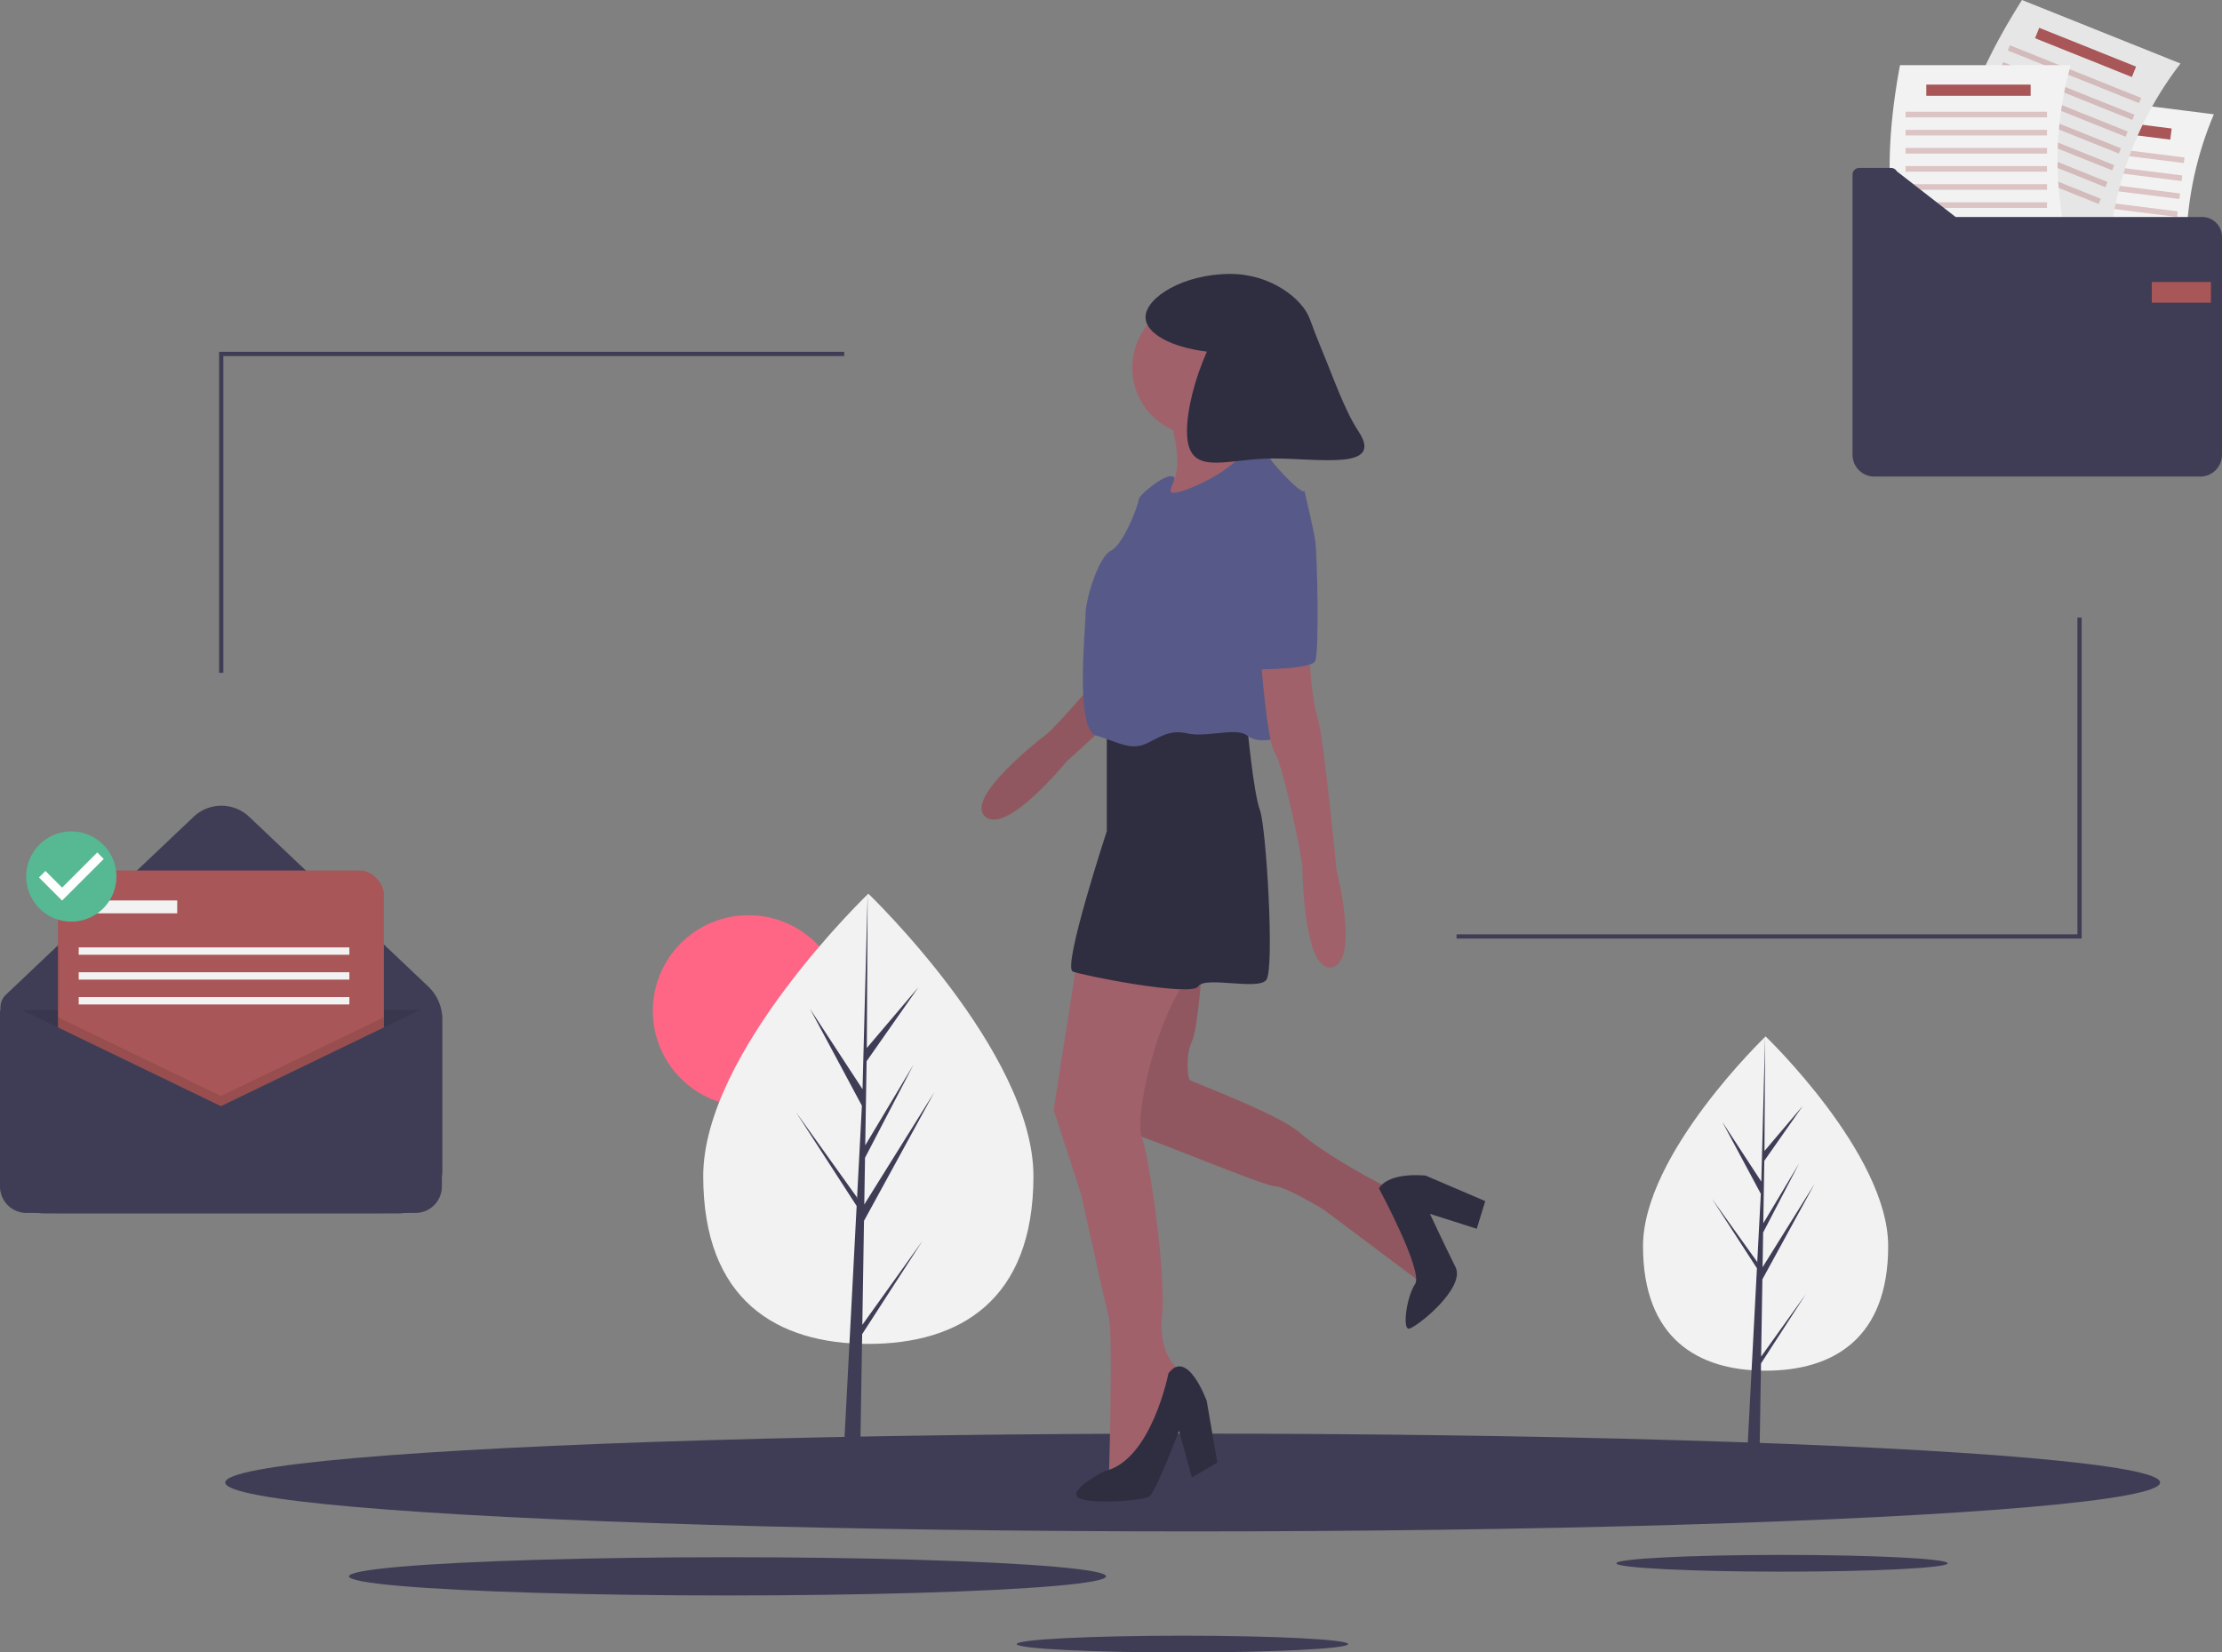 <svg id="f20670b7-793c-4dc7-8ac5-129c2a6703d6" data-name="Layer 1" xmlns="http://www.w3.org/2000/svg" width="1045.041" height="777.3" viewBox="0 0 1045.041 777.3"><rect x="0" y="0" width="1045.041" height="777.3" fill="#808080" stroke="none"/><title>files sent</title><circle cx="352.041" cy="475.499" r="45" fill="#ff6584"/><path d="M563.52,614.615c0,58.481-34.766,78.9-77.652,78.9s-77.652-20.419-77.652-78.9,77.652-132.878,77.652-132.878S563.52,556.134,563.52,614.615Z" transform="translate(-77.48 -61.35)" fill="#f2f2f2"/><polygon points="405.56 623.219 406.355 574.276 439.453 513.726 406.48 566.598 406.838 544.591 429.648 500.784 406.932 538.767 406.932 538.768 407.575 499.187 432.001 464.311 407.676 492.963 408.078 420.387 405.553 516.465 405.761 512.501 380.927 474.489 405.362 520.11 403.048 564.314 402.98 563.141 374.35 523.138 402.893 567.286 402.604 572.814 402.552 572.897 402.575 573.351 396.705 685.502 404.548 685.502 405.489 627.574 433.962 583.534 405.56 623.219" fill="#3f3d56"/><path d="M965.52,647.532c0,43.419-25.812,58.579-57.652,58.579s-57.652-15.16-57.652-58.579,57.652-98.654,57.652-98.654S965.52,604.114,965.52,647.532Z" transform="translate(-77.48 -61.35)" fill="#f2f2f2"/><polygon points="828.289 638.119 828.879 601.782 853.452 556.827 828.972 596.081 829.237 579.743 846.173 547.218 829.307 575.419 829.307 575.419 829.785 546.033 847.92 520.139 829.86 541.412 830.158 487.528 828.284 558.86 828.438 555.918 810 527.696 828.142 561.567 826.424 594.386 826.373 593.515 805.117 563.815 826.308 596.592 826.094 600.696 826.055 600.758 826.073 601.095 821.714 684.36 827.538 684.36 828.236 641.352 849.375 608.656 828.289 638.119" fill="#3f3d56"/><ellipse cx="560.928" cy="697.361" rx="455" ry="23" fill="#3f3d56"/><ellipse cx="838.11" cy="735.361" rx="77.931" ry="3.939" fill="#3f3d56"/><ellipse cx="556.11" cy="773.361" rx="77.931" ry="3.939" fill="#3f3d56"/><ellipse cx="342.164" cy="741.499" rx="178.043" ry="9" fill="#3f3d56"/><path d="M641.83,328.163s-33.533,28.645-35.964,35.434-32.387,40.25-35.598,42.636-39.542,30.617-29.382,39.264,38.12-25.824,38.12-25.824,46.997-42.383,52.433-50.158,24.106-22.889,24.106-22.889Z" transform="translate(-77.48 -61.35)" fill="#a0616a"/><path d="M641.83,328.163s-33.533,28.645-35.964,35.434-32.387,40.25-35.598,42.636-39.542,30.617-29.382,39.264,38.12-25.824,38.12-25.824,46.997-42.383,52.433-50.158,24.106-22.889,24.106-22.889Z" transform="translate(-77.48 -61.35)" opacity="0.1"/><path d="M643.02,513.349s-2,32-5,38-2,17-1,18,42,16,52,25,40,26,43,26,16,46,16,46l-48-36s-18-11-23-11-62-24-68-25,9-88,9-88Z" transform="translate(-77.48 -61.35)" fill="#a0616a"/><path d="M643.02,513.349s-2,32-5,38-2,17-1,18,42,16,52,25,40,26,43,26,16,46,16,46l-48-36s-18-11-23-11-62-24-68-25,9-88,9-88Z" transform="translate(-77.48 -61.35)" opacity="0.1"/><path d="M584.02,513.349l-11,70,13,40s11,50,13,58,0,75,0,75,18-1,19-2,15-48,15-48-11-6-9-26-6.139-75.573-9.57-84.287,6.57-56.713,22.57-75.713S584.02,513.349,584.02,513.349Z" transform="translate(-77.48 -61.35)" fill="#a0616a"/><path d="M627.02,707.349s-8,41-30,46c0,0-16,8-13,12s31,2,34,0,14-31,14-31l6,22,12-7-5-29S636.02,695.349,627.02,707.349Z" transform="translate(-77.48 -61.35)" fill="#2f2e41"/><path d="M598.02,404.349v48s-21,64-16,66,56,12,59,7,28,2,32-3,0-72-3-80-6-40-6-40Z" transform="translate(-77.48 -61.35)" fill="#2f2e41"/><circle cx="564.541" cy="172.999" r="32" fill="#a0616a"/><path d="M627.02,255.349s10,31-1,35,12,21,13,21,21-21,21-21l8-16s-10-17-5-28S627.02,255.349,627.02,255.349Z" transform="translate(-77.48 -61.35)" fill="#a0616a"/><path d="M668.02,269.349a91.845,91.845,0,0,1-16,14c-9,6-24,12-24,9s4-7,0-7-15,9-15,11-7,21-13,24-12,23-12,30-5,54,5,57,16,7,23,4,11-7,20-5,23-3,28,1,15,2,17-1,13-112,9-114-13-12-15-15A75.087,75.087,0,0,0,668.02,269.349Z" transform="translate(-77.48 -61.35)" fill="#575a89"/><path d="M726.02,620.349s21,39,17,45-6,21-3,21,27-19,22-29-12-25-12-25l22,7,4-13-28-12S731.02,612.349,726.02,620.349Z" transform="translate(-77.48 -61.35)" fill="#2f2e41"/><path d="M670.02,365.349s3,44,7,50,13,50,13,54,1,50,14,47,2-46,2-46-6-63-9-72-4-33-4-33Z" transform="translate(-77.48 -61.35)" fill="#a0616a"/><path d="M716.348,264.168c-6.489-9.768-11.847-25.479-17.628-39.315-1.874-4.484-3.585-9.027-5.261-13.589-3.378-9.194-18.085-21.063-37.347-21.063-22.015,0-39.862,11.079-39.862,20.374,0,7.685,12.204,14.163,28.872,16.178-5.856,13.071-9.384,27.578-9.384,37.415,0,22.26,18.045,12.845,40.305,12.845S728.666,282.71,716.348,264.168Z" transform="translate(-77.48 -61.35)" fill="#2f2e41"/><path d="M676.02,294.349s-21,37-20,52-4,30,4,30,34,0,36-4,1-51,0-57-5-23-5-23Z" transform="translate(-77.48 -61.35)" fill="#575a89"/><polyline points="685.041 440.499 978.041 440.499 978.041 290.499" fill="none" stroke="#3f3d56" stroke-miterlimit="10" stroke-width="2"/><polyline points="397.041 166.499 104.041 166.499 104.041 316.499" fill="none" stroke="#3f3d56" stroke-miterlimit="10" stroke-width="2"/><path d="M1107.539,203.638l-79.672-10.043c-3.611-30.037,1.845-59.362,11.159-88.524l79.672,10.043A163.846,163.846,0,0,0,1107.539,203.638Z" transform="translate(-77.48 -61.35)" fill="#f2f2f2"/><rect x="1049.635" y="118.719" width="49.073" height="5.272" transform="translate(-53.869 -194.737) rotate(7.184)" fill="#a85657"/><rect x="1038.477" y="131.278" width="66.513" height="2.636" transform="translate(-52.482 -194.344) rotate(7.184)" fill="#a85657" opacity="0.3"/><rect x="1037.411" y="139.728" width="66.513" height="2.636" transform="translate(-51.434 -194.144) rotate(7.184)" fill="#a85657" opacity="0.3"/><rect x="1036.346" y="148.178" width="66.513" height="2.636" transform="translate(-50.385 -193.945) rotate(7.184)" fill="#a85657" opacity="0.3"/><rect x="1035.281" y="156.628" width="66.513" height="2.636" transform="translate(-49.337 -193.745) rotate(7.184)" fill="#a85657" opacity="0.3"/><rect x="1034.216" y="165.078" width="66.513" height="2.636" transform="translate(-48.288 -193.545) rotate(7.184)" fill="#a85657" opacity="0.3"/><rect x="1033.151" y="173.528" width="66.513" height="2.636" transform="translate(-47.24 -193.346) rotate(7.184)" fill="#a85657" opacity="0.3"/><rect x="1032.086" y="181.978" width="66.513" height="2.636" transform="translate(-46.192 -193.146) rotate(7.184)" fill="#a85657" opacity="0.3"/><path d="M1069.81,174.046,995.273,144.17c4.107-29.973,16.805-56.963,33.195-82.82l74.538,29.876A163.846,163.846,0,0,0,1069.81,174.046Z" transform="translate(-77.48 -61.35)" fill="#e6e6e6"/><rect x="1033.813" y="83.362" width="49.073" height="5.272" transform="translate(30.489 -448.929) rotate(21.842)" fill="#a85657"/><rect x="1019.889" y="94.937" width="66.513" height="2.636" transform="translate(33.932 -446.257) rotate(21.842)" fill="#a85657" opacity="0.3"/><rect x="1016.721" y="102.843" width="66.513" height="2.636" transform="translate(36.645 -444.51) rotate(21.842)" fill="#a85657" opacity="0.3"/><rect x="1013.552" y="110.749" width="66.513" height="2.636" transform="translate(39.359 -442.764) rotate(21.842)" fill="#a85657" opacity="0.3"/><rect x="1010.383" y="118.654" width="66.513" height="2.636" transform="translate(42.073 -441.017) rotate(21.842)" fill="#a85657" opacity="0.3"/><rect x="1007.215" y="126.56" width="66.513" height="2.636" transform="translate(44.786 -439.271) rotate(21.842)" fill="#a85657" opacity="0.3"/><rect x="1004.046" y="134.465" width="66.513" height="2.636" transform="translate(47.5 -437.525) rotate(21.842)" fill="#a85657" opacity="0.3"/><rect x="1000.877" y="142.371" width="66.513" height="2.636" transform="translate(50.214 -435.778) rotate(21.842)" fill="#a85657" opacity="0.3"/><path d="M1051.377,181.241H971.075c-7.339-29.35-5.594-59.126,0-89.225h80.302A163.846,163.846,0,0,0,1051.377,181.241Z" transform="translate(-77.48 -61.35)" fill="#f2f2f2"/><rect x="905.965" y="39.791" width="49.073" height="5.272" fill="#a85657"/><rect x="896.231" y="52.567" width="66.513" height="2.636" fill="#a85657" opacity="0.3"/><rect x="896.231" y="61.084" width="66.513" height="2.636" fill="#a85657" opacity="0.3"/><rect x="896.231" y="69.601" width="66.513" height="2.636" fill="#a85657" opacity="0.3"/><rect x="896.231" y="78.117" width="66.513" height="2.636" fill="#a85657" opacity="0.3"/><rect x="896.231" y="86.634" width="66.513" height="2.636" fill="#a85657" opacity="0.3"/><rect x="896.231" y="95.151" width="66.513" height="2.636" fill="#a85657" opacity="0.3"/><rect x="896.231" y="103.668" width="66.513" height="2.636" fill="#a85657" opacity="0.3"/><path d="M997.249,163.429l-27.665-21.508a3.158,3.158,0,0,0-2.738-1.584H951.915a3.158,3.158,0,0,0-3.158,3.158V275.282A10.243,10.243,0,0,0,959,285.525H1112.277a10.243,10.243,0,0,0,10.243-10.243V172.739a9.31,9.31,0,0,0-9.31-9.31Z" transform="translate(-77.48 -61.35)" fill="#3f3d56"/><rect x="1012.026" y="132.641" width="27.802" height="9.731" fill="#a85657"/><path d="M264.918,632.126H98.298a20.602,20.602,0,0,1-20.602-20.602V535.187a8.162,8.162,0,0,1,2.547-5.923l88.292-83.694a19.003,19.003,0,0,1,26.146,0l84.182,79.798a21.334,21.334,0,0,1,6.657,15.483v70.674A20.602,20.602,0,0,1,264.918,632.126Z" transform="translate(-77.48 -61.35)" fill="#3f3d56"/><path d="M.216,475.091H206.309a0,0,0,0,1,0,0v66.954a28.732,28.732,0,0,1-28.732,28.732H28.949A28.732,28.732,0,0,1,.216,542.044V475.091A0,0,0,0,1,.216,475.091Z" opacity="0.1"/><path d="M77.48,531.461" transform="translate(-77.48 -61.35)" fill="none" stroke="#3f3d56" stroke-miterlimit="10"/><rect x="27.277" y="409.496" width="153.27" height="153.27" rx="11.336" fill="#a85657"/><polygon points="180.547 478.533 180.547 562.766 27.277 562.766 27.277 478.533 103.912 515.573 180.547 478.533" opacity="0.1"/><path d="M181.392,581.686l-98.194-47.461a3.984,3.984,0,0,0-5.718,3.587v81.658a12.44,12.44,0,0,0,12.44,12.44h182.944A12.44,12.44,0,0,0,285.304,619.47V539.211a4.862,4.862,0,0,0-6.977-4.377Z" transform="translate(-77.48 -61.35)" fill="#3f3d56"/><rect x="40.482" y="423.567" width="42.864" height="6.062" fill="#f2f2f2"/><rect x="37.019" y="445.649" width="127.292" height="3.464" fill="#f2f2f2"/><rect x="37.019" y="457.339" width="127.292" height="3.464" fill="#f2f2f2"/><rect x="37.019" y="469.029" width="127.292" height="3.464" fill="#f2f2f2"/><ellipse cx="33.555" cy="411.91" rx="17.752" ry="17.784" fill="#fff"/><path d="M111.035,452.445A21.215,21.215,0,1,0,132.25,473.66,21.278,21.278,0,0,0,111.035,452.445Zm-4.355,32.527-10.873-10.873,3.05-3.05,7.833,7.833,16.534-16.534,3.05,3.05-19.594,19.573Z" transform="translate(-77.48 -61.35)" fill="#57b894"/></svg>